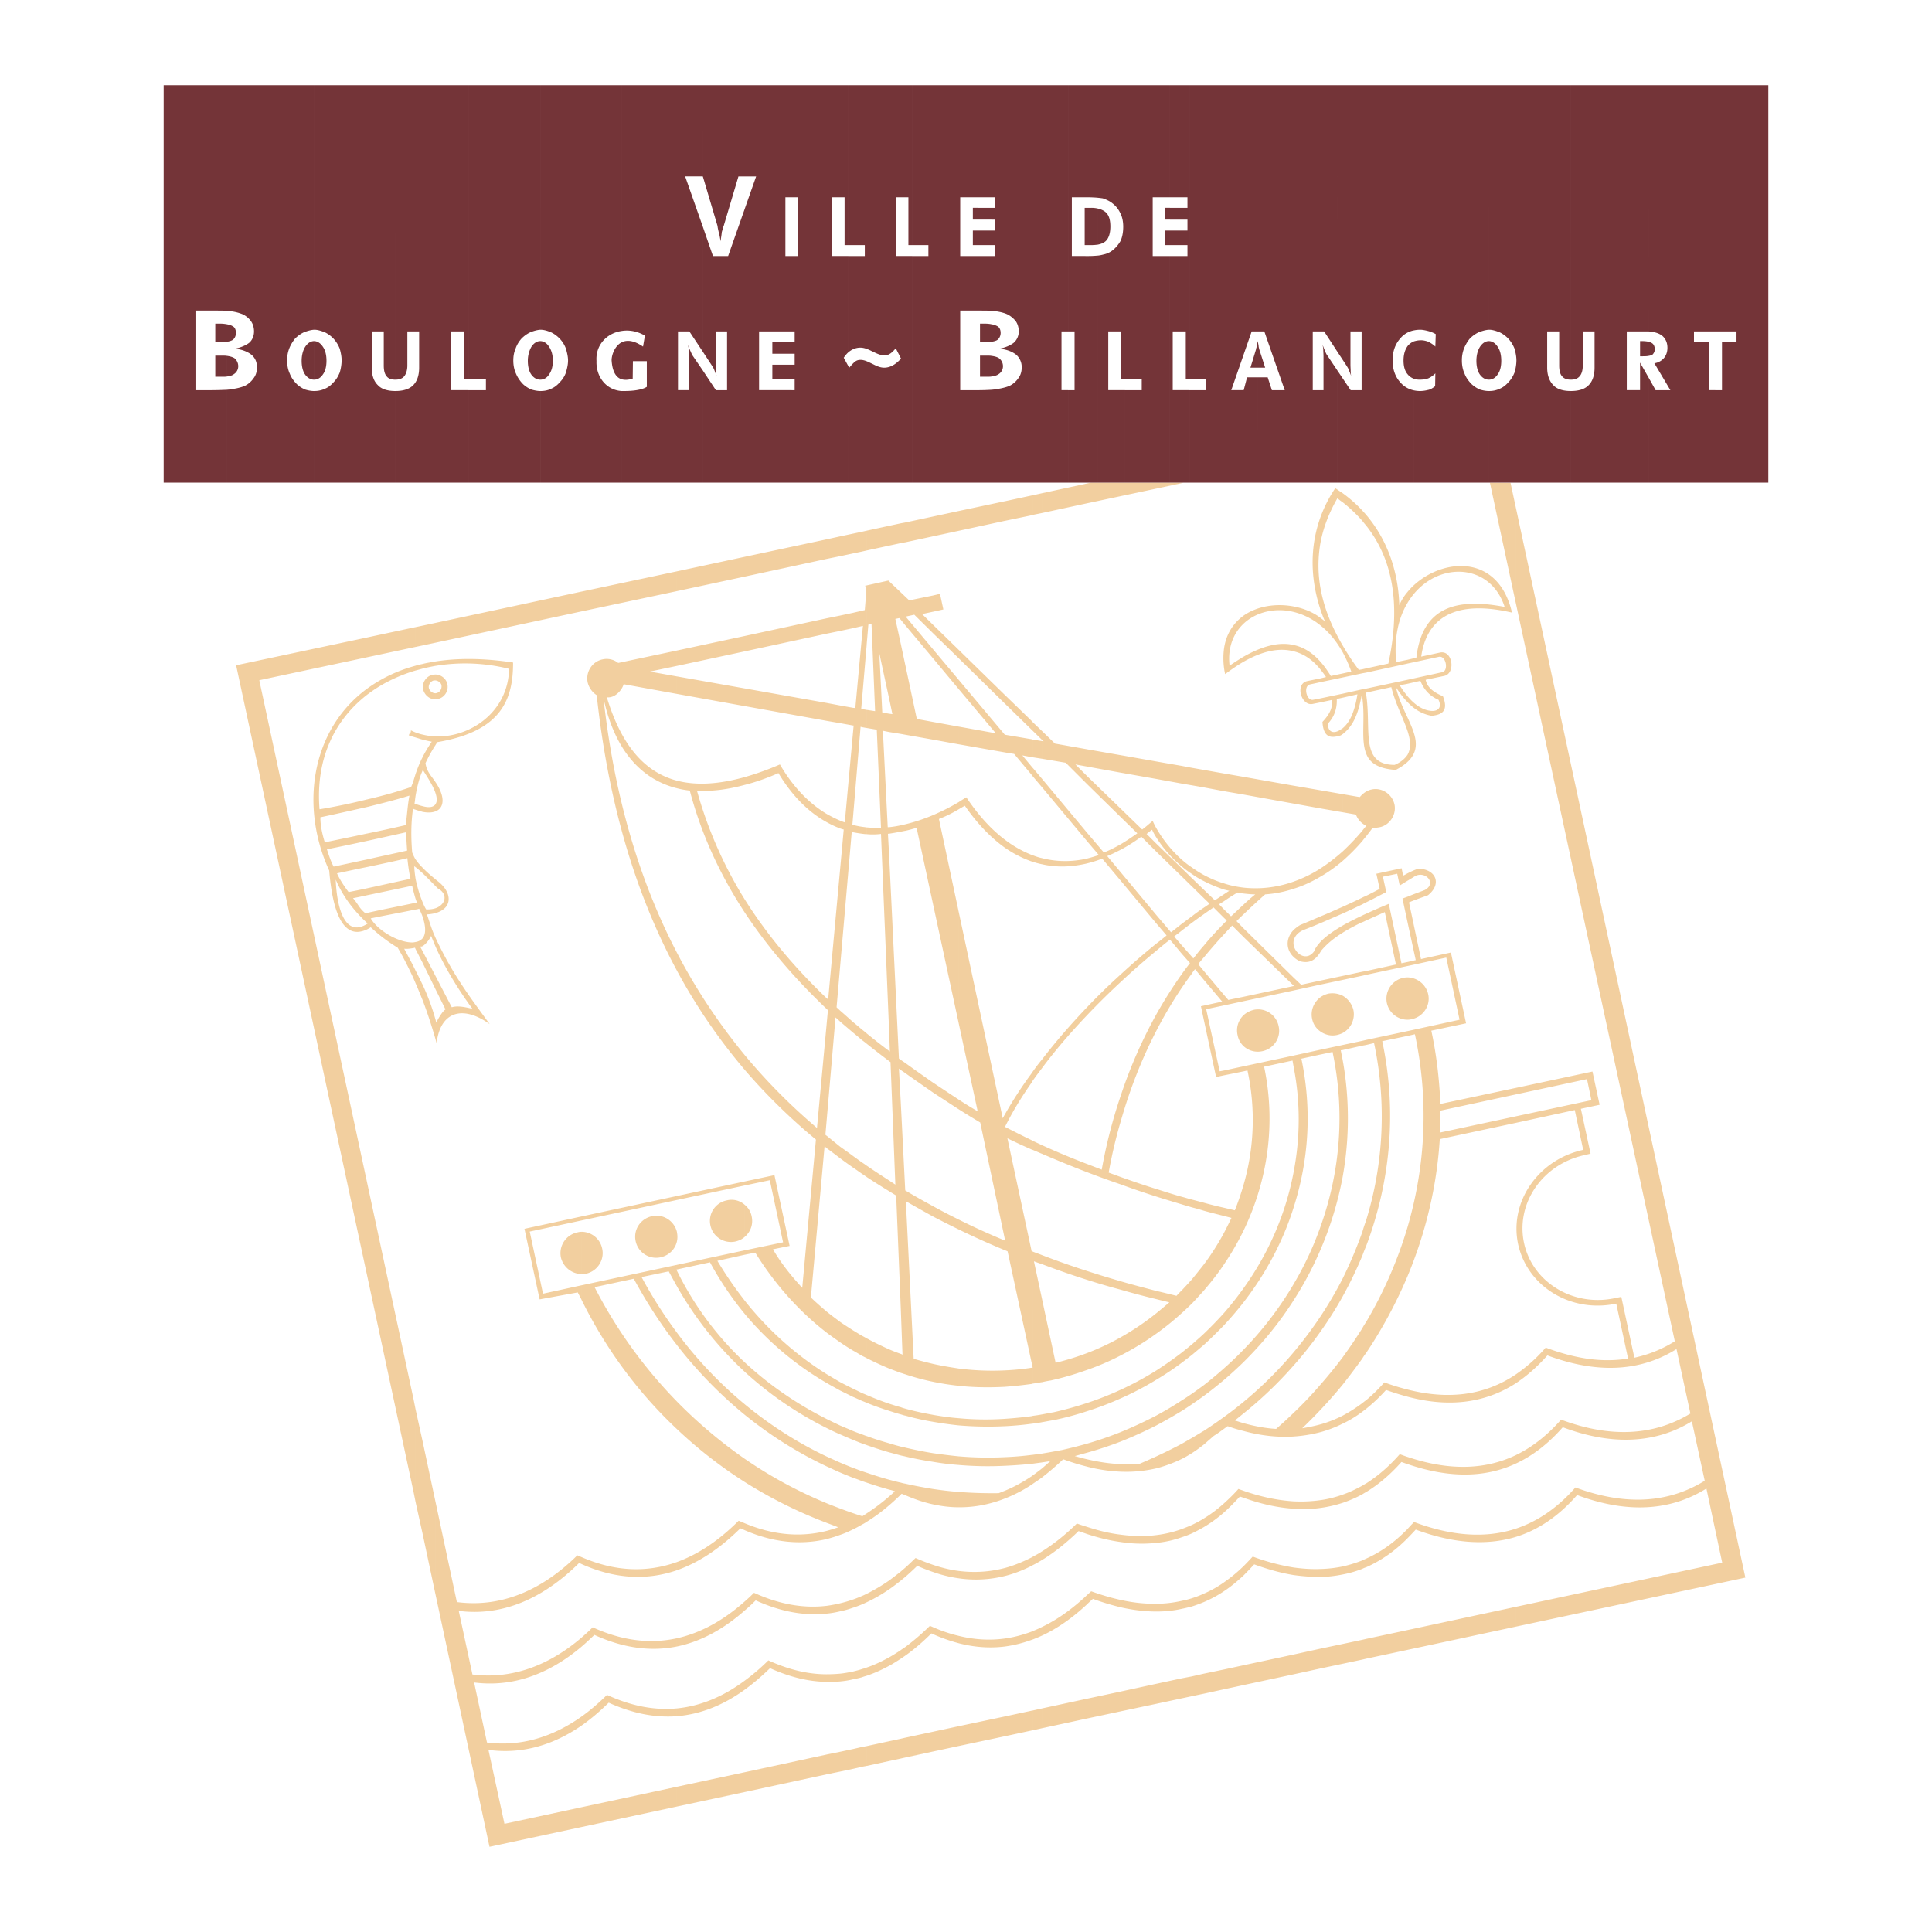 <svg xmlns="http://www.w3.org/2000/svg" width="2500" height="2500" viewBox="0 0 192.756 192.756"><g fill-rule="evenodd" clip-rule="evenodd"><path fill="#fff" d="M0 0h192.756v192.756H0V0z"/><path d="M151.211 109.195l7.123-1.533.439 2.102-7.562 1.617v.652l5.904-1.283.84 3.973c-4.477.967-7.396 5.189-6.492 9.412.924 4.246 5.295 6.893 9.791 5.926l1.178 5.484c-2.586.42-5.232.021-8.217-1.092a15.486 15.486 0 0 1-3.004 2.689v.883c1.113-.736 2.164-1.66 3.172-2.795 4.854 1.807 9.182 1.68 12.881-.631l1.387 6.43c-3.74 2.27-8.068 2.416-12.902.609-1.406 1.598-2.92 2.773-4.537 3.551v.842c1.68-.777 3.256-1.977 4.705-3.635 4.855 1.826 9.225 1.658 12.881-.59l1.283 5.926c-3.742 2.312-8.07 2.459-12.902.672-1.807 2.061-3.803 3.404-5.967 4.119v.82c2.248-.693 4.285-2.061 6.135-4.182 4.854 1.807 9.203 1.66 12.902-.652l1.576 7.396-20.613 4.412v1.977l22.924-4.896-22.924-106.87v9.54l15.885 73.753a12.521 12.521 0 0 1-4.035 1.639l-1.303-6.072-.631.127c-4.16.902-8.236-1.576-9.076-5.506-.84-3.951 1.85-7.859 6.029-8.762l.609-.148-.965-4.475 1.869-.4-.715-3.318-7.668 1.639v.65zM143.646 113c.041-.715.084-1.492.041-2.186l7.523-1.619v-.65l-7.502 1.596c-.105-2.457-.379-4.875-.904-7.312l3.467-.734-1.512-7.061-2.984.652-1.197-5.653c.631-.273 1.281-.483 1.891-.714 1.449-1.156.756-2.626-.967-2.647-.336.105-.693.273-1.072.462v.736c.254-.147.525-.315.758-.462 1.051-.546 2.186.735.967 1.387-.525.21-1.135.42-1.725.672v2.542l.82 3.782-.82.189v.399l3.867-.84 1.324 6.199-5.191 1.135v.482l.736-.168c1.408 6.578 1.051 13.133-.736 19.248v4.896c1.809-4.33 2.922-8.951 3.217-13.68l7.564-1.617v-.652L143.646 113zm7.565-62.471v9.54l-2.564-11.914 2.059.021.505 2.353zm0 86.614v.883c-3.152 2.016-6.768 2.395-10.781 1.322v-.713c4.035 1.029 7.65.609 10.781-1.492zm0 8.046v.842c-3.195 1.471-6.787 1.406-10.781.041v-.715c3.994 1.346 7.607 1.346 10.781-.168zm0 7.334v.82c-3.006.902-6.326.609-9.961-.736-.273.295-.547.588-.82.861v-.924c.211-.232.422-.463.652-.693 3.697 1.387 7.082 1.661 10.129.672zm0 7.795v1.977l-10.781 2.311v-1.975l10.781-2.313zm-10.781-58.582v-4.223c.947.02 1.83.672 2.061 1.68.252 1.113-.484 2.229-1.598 2.48a1.874 1.874 0 0 1-.463.063zm0-25.719v-.714c.379-.672.295-1.471 0-2.375v-1.345c.779 1.703 1.388 3.131 0 4.434zm0-5.968c.631.672 1.408 1.198 2.418 1.366.924-.105 1.723-.399 1.113-1.954-1.051-.441-1.576-.946-1.723-1.639l1.912-.399c1.092-.315.777-2.606-.504-2.312l-1.85.399c.441-3.215 2.627-5.883 9.057-4.391-1.492-6.388-7.775-5.295-10.424-2.06v1.093c2.502-4.203 8.195-4.224 9.688.399-4.748-.903-8.215-.063-8.805 5.064l-.883.21v.378l3.131-.672c.715-.146.988 1.387.338 1.534l-3.469.756v.399l1.283-.294c.377.946 1.008 1.555 1.807 1.891.379.777-.043 1.261-.988 1.072-.756-.147-1.471-.673-2.102-1.429v.589h.001zm0-10.989v1.093c-.881 1.45-1.365 3.446-1.133 5.904l1.133-.231v.378l-4.139.904v-.42l2.227-.483c1.305-6.072.357-10.527-2.227-13.784v-1.072c1.828 2.144 3.193 5.148 3.32 9.036a4.95 4.95 0 0 1 .819-1.325zm0 8.762v.399l-.777.147c.232.399.506.756.777 1.093v.588c-.439-.441-.797-.945-1.154-1.471.252 1.093.734 2.101 1.154 3.005v1.345c-.42-1.261-1.219-2.752-1.617-4.371l-2.521.546v-.399l4.138-.882zm0 7.481c-.252.378-.65.735-1.281 1.009-3.529 0-2.289-3.593-2.857-7.082v5.926c.336.925 1.156 1.534 2.963 1.66.482-.252.883-.526 1.176-.799v-.714h-.001zm0 11.829v.736c-.271.168-.545.336-.777.483l-.252-1.177-1.428.294.336 1.534c-.693.357-1.365.715-2.018 1.03v-.651c.4-.189.799-.399 1.197-.61l.168-.063-.336-1.534 2.521-.546.148.735c.148-.062.294-.147.441-.231zm0 2.333c-.168.063-.355.126-.504.189l.504 2.354v-2.543zm0 6.514v.399l-4.139.882v-.377l2.984-.652-1.113-5.232-1.871.841v-.672a56.726 56.726 0 0 1 2.27-.988l1.262 5.926.607-.127zm0 1.535v4.223a2.114 2.114 0 0 1-2.059-1.66 2.132 2.132 0 0 1 1.639-2.521 2.39 2.39 0 0 1 .42-.042zm0 5.357v.482l-2.521.525c1.492 7.039.799 14.078-1.617 20.467v-2.564a35.24 35.24 0 0 0 .799-17.713l-.799.189v-.504l4.138-.882zm0 19.563a42.154 42.154 0 0 1-4.139 9.477V135a45.717 45.717 0 0 0 4.139-7.67v-4.896zm0 16.201v.713a27.815 27.815 0 0 1-2.143-.672 16.492 16.492 0 0 1-1.996 1.891v-.861a16.11 16.11 0 0 0 1.828-1.785c.777.292 1.555.524 2.311.714zm0 6.722v.715c-.209-.062-.42-.146-.607-.209-1.115 1.26-2.291 2.248-3.531 3.004v-.861c1.178-.736 2.312-1.723 3.361-2.92.251.082.505.187.777.271zm0 7.188v.924c-1.281 1.303-2.668 2.248-4.139 2.9v-.861c1.471-.653 2.857-1.639 4.139-2.963zm0 10.086v1.975l-4.139.883v-1.975l4.139-.883zm-4.139-79.175v-1.03c0-.021 0-.021.021-.042h-.021V78.98c.168-.084.336-.168.547-.21 1.029-.231 2.059.462 2.291 1.491.209 1.009-.463 2.06-1.473 2.27-.23.042-.482.083-.693.042-.231.315-.461.609-.672.883zm0-32.108v1.072c-.125-.147-.252-.294-.357-.441v-1.03c.105.126.232.253.357.399zm0 15.34v.42l-.357.063v-.399l.357-.084zm0 2.017v.399h-.021c0 .042 0 .084.021.126v5.926c-.525-1.366-.084-3.362-.357-5.442v-.945l.357-.064zm0 10.275v3.404a2.12 2.12 0 0 1-.357-.231v-2.9c.105-.105.232-.189.357-.273zm0 3.446v1.03c-.125.147-.252.294-.357.441v-1.03c.105-.147.232-.294.357-.441zm0 6.955v.651c-.125.063-.252.126-.357.189v-.672c.105-.063.232-.105.357-.168zm0 1.786v.672a4.938 4.938 0 0 1-.357.168v-.672c.105-.063.232-.105.357-.168zm0 5.716v.377l-.357.086v-.4l.357-.063zm0 6.871v.504l-.357.062v-.482l.357-.084zm0 18.027v2.564a16.93 16.93 0 0 0-.357.904v-2.375c.105-.378.232-.735.357-1.093zm0 10.129V135c-.125.168-.252.336-.357.523v-3.025c.105-.209.232-.398.357-.588zm0 7.795v.861c-.125.105-.252.189-.357.273v-.861c.105-.083.232-.189.357-.273zm0 8.301v.861c-.125.062-.252.146-.357.211v-.861c.105-.065.232-.149.357-.211zm0 7.502v.861a1.84 1.84 0 0 0-.357.146v-.84c.105-.062.232-.105.357-.167zm0 8.006v1.975l-.357.084v-1.975l.357-.084zm-.357-112.565v1.03a15.04 15.04 0 0 0-1.975-1.87v-.904a13.624 13.624 0 0 1 1.975 1.744zm0 15.823v.399l-1.975.42v-.399l.861-.189a13.839 13.839 0 0 0-.861-1.933v-.673c.463.799.988 1.618 1.617 2.438l.358-.063zm0 1.996v.945c-.021-.126-.041-.273-.062-.42-.295 1.513-.672 3.005-1.912 3.951v-.589c.799-.651 1.24-1.891 1.471-3.383l-1.471.336v-.399l1.974-.441zm0 10.485v2.9a1.928 1.928 0 0 1-.65-.883l-1.324-.231v-1.807l1.701.294c.083-.084.167-.189.273-.273zm0 3.614v1.03a19.652 19.652 0 0 1-1.975 1.996v-.946a23.711 23.711 0 0 0 1.975-2.08zm0 6.682v.672c-.672.315-1.324.63-1.975.924v-.672c.65-.293 1.324-.609 1.975-.924zm0 1.786v.672c-.062.021-.125.042-.168.063-.631.315-1.24.63-1.807.987v-.714c.588-.336 1.26-.672 1.975-1.008zm0 5.61v.4l-1.975.42v-.4l1.975-.42zm0 6.893v.482l-1.975.441v-.504l1.975-.419zm0 19.037v2.375a41.192 41.192 0 0 1-1.975 4.098v-1.787a43.348 43.348 0 0 0 1.975-4.686zm0 9.623v3.025a75.666 75.666 0 0 1-1.975 2.627v-2.73a53.79 53.79 0 0 0 1.975-2.922zm0 7.481v.861c-.65.484-1.303.883-1.975 1.197v-.797a15.484 15.484 0 0 0 1.975-1.261zm0 8.238v.861c-.65.355-1.303.629-1.975.861v-.82c.672-.23 1.324-.547 1.975-.902zm0 7.459v.84c-.65.252-1.303.441-1.975.568v-.799a13.507 13.507 0 0 0 1.975-.609zm0 7.922v1.975l-1.975.42v-1.975l1.975-.42zm-1.975-46.186V105.75a32.94 32.94 0 0 1 0 11.662zm0-14.351v-3.719a2.27 2.27 0 0 1 1.072 1.428 2.119 2.119 0 0 1-1.072 2.291zm0-53.856v.904a4.931 4.931 0 0 1-.525-.399c-.799 1.387-1.365 2.815-1.66 4.286v-2.479a13.27 13.27 0 0 1 1.449-2.816c.232.168.484.336.736.504zm0 15.192v.673c-.631-1.114-1.365-1.997-2.186-2.647v-.757c.146.105.273.21.42.315-.168-.357-.293-.714-.42-1.072v-2.08c.336 1.786 1.051 3.635 2.186 5.568zm0 2.795v.399l-2.186.462v-.378l.525-.126a9.124 9.124 0 0 0-.525-.715v-.777c.357.399.672.862 1.008 1.387l1.178-.252zm0 2.017v.399l-.588.126c.041 1.008-.273 1.807-.883 2.458-.021.84.566 1.113 1.344.546a.443.443 0 0 0 .127-.084v.589l-.189.126c-.902.273-1.723.336-1.828-1.345.777-.819 1.051-1.513.926-2.186l-1.094.231v-.399l2.185-.461zm0 10.023v1.807l-2.186-.378v-1.807l2.186.378zm0 5.715v.946a14.507 14.507 0 0 1-2.186 1.555v-.819c.735-.484 1.45-1.03 2.186-1.682zm0 5.527v.672c-.736.315-1.451.63-2.186.945v-.672c.735-.294 1.45-.63 2.186-.945zm0 1.87v.714c-.777.483-1.492 1.029-2.102 1.744-.041.042-.062.084-.084.126v-.988c.526-.545 1.282-1.071 2.186-1.596zm0 5.021v.4l-2.186.461v-.398l2.186-.463zm0 1.977v3.719a2.697 2.697 0 0 1-.525.189c-.609.146-1.197 0-1.66-.316v-3.467a2.36 2.36 0 0 1 .777-.336 2.3 2.3 0 0 1 1.408.211zm0 4.916v.504l-.189.021c.062.336.127.652.189.967v11.662a34.365 34.365 0 0 1-2.186 7.207v-2.312c1.934-5.441 2.438-11.389 1.176-17.355l-1.176.252v-.482l2.186-.464zm0 23.303v1.787a37.071 37.071 0 0 1-2.186 3.467v-1.514a39.57 39.57 0 0 0 2.186-3.74zm0 7.859v2.73a47.725 47.725 0 0 1-2.186 2.48v-2.521a45.185 45.185 0 0 0 2.186-2.689zm0 5.82v.797c-.715.359-1.43.631-2.186.842v-.777a12.154 12.154 0 0 0 2.186-.862zm0 7.879v.82c-.715.23-1.43.398-2.186.504v-.777a11.124 11.124 0 0 0 2.186-.547zm0 7.166v.799c-.715.146-1.43.23-2.186.252v-.799a12.452 12.452 0 0 0 2.186-.252zm0 7.733v1.975l-2.186.463v-1.977l2.186-.461zm-2.186-112.501v2.479a12.894 12.894 0 0 0 0 4.833v2.08c-1.197-3.572-.966-6.766 0-9.392zm0 10.149c-.756-.588-1.701-.967-2.689-1.156v.546c.924.231 1.85.672 2.689 1.366v-.756zm0 4.391v.777c-.693-.882-1.576-1.576-2.689-1.849v-.63c.967.21 1.869.757 2.689 1.702zm0 1.618v.378l-1.072.231c-.713.168-.336 1.681.316 1.534l.756-.147v.399l-.84.168c-1.115.189-1.766-2.038-.484-2.291l1.324-.272zm0 11.179v1.807l-2.689-.483v-1.786l2.689.462zm0 7.774v.819c-.883.525-1.785.946-2.689 1.219v-.714a12.69 12.69 0 0 0 2.689-1.324zm0 4.791v.672c-.588.252-1.176.483-1.766.715-.545.252-.818.609-.924.987v-1.029c.189-.168.398-.336.652-.483a85.015 85.015 0 0 0 2.038-.862zm0 2.521v.988c-.482.819-1.092 1.261-2.102.967a2.43 2.43 0 0 1-.588-.399v-1.135c.211.883 1.303 1.534 2.018.567.126-.336.358-.651.672-.988zm0 3.888v.398l-2.689.59v-.441l.021-.021h-.021v-.799l.734.693 1.955-.42zm0 1.639v3.467a1.993 1.993 0 0 1-.861-1.281c-.189-.862.19-1.702.861-2.186zm0 5.254v.482l-1.934.42c1.072 5.086.736 10.107-.756 14.793v-3.572c.631-3.32.672-6.807 0-10.316v-1.219l2.69-.588zm0 17.586v2.312a33.52 33.52 0 0 1-2.689 5.084v-1.617a32.136 32.136 0 0 0 2.689-5.779zm0 8.994v1.514a37.508 37.508 0 0 1-2.689 3.402v-1.322a40.143 40.143 0 0 0 2.689-3.594zm0 6.808v2.521a50.08 50.08 0 0 1-1.85 1.869c.631-.104 1.24-.23 1.85-.398v.777a14.11 14.11 0 0 1-2.689.441v-2.375a37.804 37.804 0 0 0 2.689-2.835zm0 11.557v.777c-.861.125-1.766.146-2.689.084v-.736c.924.043 1.828 0 2.689-.125zm0 6.871v.799c-.861 0-1.766-.064-2.689-.189v-.756c.924.125 1.828.187 2.689.146zm0 7.942v1.977l-2.689.588v-1.975l2.689-.59zM129.084 60.51v.546c-1.869-.462-3.762 0-5 1.156v-.799c1.387-.966 3.277-1.239 5-.903zm0 3.845v.63c-1.324-.357-2.963-.126-5 1.03v-.504c1.785-1.009 3.467-1.513 5-1.156zm0 14.037v1.786l-5-.903V77.51l5 .882zm0 9.56v.714c-.945.315-1.912.504-2.857.567a62.758 62.758 0 0 0-2.143 1.975v-.966c.377-.357.756-.693 1.154-1.009-.379 0-.777-.042-1.154-.084v-.588c1.596.169 3.297.001 5-.609zm0 4.812v1.029a1.262 1.262 0 0 0 0 .567v1.135c-.84-.777-.799-1.933 0-2.731zm0 4.791l-5-4.917v.862l5 4.854v-.799zm0 .82v.441l-5 1.07v-.441l5-1.07zm0 6.934v1.219c-.043-.23-.084-.463-.127-.715l-2.836.609c1.197 5.695.357 11.348-2.037 16.326v-4.58a23.31 23.31 0 0 0 .377-11.367l-.377.084v-.504l5-1.072zm0 11.535c-.777 4.203-2.5 8.174-5 11.662v1.408c2.227-2.879 3.928-6.072 5-9.498v-3.572zm0 11.242v1.617c-1.408 2.229-3.09 4.287-5 6.178v-1.238a34.393 34.393 0 0 0 5-6.557zm0 6.809a38.737 38.737 0 0 1-5 4.959v1.154a39.838 39.838 0 0 0 5-4.791v-1.322zm0 6.05v2.375c-1.617.105-3.299-.084-5-.547v-.777c1.092.295 2.162.504 3.234.566.61-.525 1.2-1.07 1.766-1.617zm0 8.846v.736c-1.598-.105-3.258-.463-5-1.094v-.693c1.742.612 3.402.948 5 1.051zm0 6.6v.756c-1.281-.211-2.584-.568-3.951-1.072-.355.379-.693.736-1.049 1.094v-.926c.314-.314.607-.629.902-.945a21.41 21.41 0 0 0 4.098 1.093zm0 8.677v1.975l-5 1.072v-1.977l5-1.07zm-5-60.683v-3.111c.271-.252.607-.42 1.008-.525a2.09 2.09 0 0 1 2.479 1.641c.252 1.113-.461 2.227-1.596 2.479a2.092 2.092 0 0 1-1.891-.484zm0-42.971v.799c-1.031.966-1.619 2.416-1.408 4.202.461-.315.945-.63 1.408-.904v.504c-.59.336-1.199.757-1.85 1.24a5.128 5.128 0 0 1-.105-.567V64.65c.23-1.472.967-2.522 1.955-3.236zm0 16.095v1.765l-1.955-.336v-1.765l1.955.336zm0 11.053v.588a5.248 5.248 0 0 1-.611-.105 21.17 21.17 0 0 0-1.344.861v-.693c.168-.105.336-.231.525-.336-.189-.042-.357-.084-.525-.126v-.609c.631.21 1.281.336 1.955.42zm0 1.681v.966c-.254.231-.484.462-.715.693l.715.735v.863l-1.156-1.156-.799.862v-1.093l.273-.273-.273-.252v-.841l.693.673c.42-.379.84-.799 1.262-1.177zm0 9.202v.441l-1.955.42v-1.029l.42.484 1.535-.316zm0 1.828v3.111a2.02 2.02 0 0 1-.611-1.115 2.092 2.092 0 0 1 .611-1.996zm0 5.108v.504l-1.955.398v-.482l1.955-.42zm0 11.787v4.58a27.357 27.357 0 0 1-1.955 3.383v-3.15c.252-.484.504-.988.734-1.471-.252-.064-.482-.127-.734-.189v-.82l1.072.252c.336-.841.629-1.702.883-2.585zm0 10.338v1.408a33.992 33.992 0 0 1-1.955 2.291v-1.219a32.168 32.168 0 0 0 1.955-2.48zm0 6.137v1.238a40.382 40.382 0 0 1-1.955 1.787v-1.156a33.349 33.349 0 0 0 1.955-1.869zm0 5.211v1.154c-.295.232-.59.484-.883.715.293.084.588.189.883.273v.777a15.58 15.58 0 0 1-1.598-.482c-.127.084-.23.168-.357.252v-1.178a34.448 34.448 0 0 0 1.955-1.511zm0 8.886v.693a21.019 21.019 0 0 1-.379-.125c-.525.566-1.029 1.092-1.576 1.576v-.904c.482-.441.967-.902 1.428-1.428.17.063.357.126.527.188zm0 7.502v.926c-.631.588-1.283 1.135-1.955 1.576v-.883a15.431 15.431 0 0 0 1.955-1.619zm0 9.897v1.977l-1.955.42v-1.975l1.955-.422zm-1.955-101.49v2.038a7.302 7.302 0 0 1 0-2.038zm0 12.524v1.765l-2.018-.378v-1.744l2.018.357zm0 10.968v.609a13.21 13.21 0 0 1-2.018-.84v-.609c.631.336 1.303.63 2.018.84zm0 1.072v.693l-.504.315.504.525v.841l-1.051-1.051c-.336.231-.652.441-.967.672v-.651c.189-.126.379-.252.568-.399l-.568-.546v-.84l1.094 1.051c.293-.19.609-.4.924-.61zm0 2.9v1.093a56.288 56.288 0 0 0-2.018 2.311V94.34c.631-.778 1.325-1.513 2.018-2.227zm0 7.164v1.029l-1.787.379 1.346 6.199.441-.084v.482l-.799.168-1.219-5.672v-1.451l1.828-.398-1.828-2.164v-.883l2.018 2.395zm0 21.223v.82c-.652-.168-1.346-.336-2.018-.525v-.799c.672.19 1.366.358 2.018.504zm0 2.48v3.15c-.609.926-1.303 1.787-2.018 2.627v-2.605a25.179 25.179 0 0 0 2.018-3.172zm0 8.006v1.219a45.302 45.302 0 0 1-2.018 1.975v-1.113a38.712 38.712 0 0 0 2.018-2.081zm0 5.526v1.156a38.999 38.999 0 0 1-2.018 1.598v-1.072a39.938 39.938 0 0 0 2.018-1.682zm0 4.853v1.178c-.336.252-.693.504-1.029.715l-.988.861v-1.367a42.486 42.486 0 0 0 2.017-1.387zm0 8.615v.904a13.175 13.175 0 0 1-2.018 1.471v-.861c.694-.42 1.366-.926 2.018-1.514zm0 7.881v.883c-.652.439-1.324.797-2.018 1.092v-.84a10.84 10.84 0 0 0 2.018-1.135zm0 8.7v1.975l-2.018.441v-1.996l2.018-.42zm-2.018-89.745v1.744l-1.197-.21v-1.745l1.197.211zm0 10.485v.609a8.635 8.635 0 0 1-1.197-.714v-.651c.379.273.777.525 1.197.756zm0 1.47l-1.197-1.156v.82l1.197 1.176v-.84zm0 1.787v.651c-.398.273-.799.567-1.197.862v-.651c.379-.295.777-.589 1.197-.862zm0 3.782v1.177c-.209.231-.398.462-.566.673l.566.693v.883l-.883-1.072c-.125.146-.23.295-.314.441v-1.681l.146.168c.336-.42.672-.862 1.051-1.282zm0 5.988v1.451l-.293-1.389.293-.062zm0 19.668v.799a23.271 23.271 0 0 0-1.197-.336v-.777c.398.103.799.209 1.197.314zm0 6.156v2.605c-.398.441-.799.883-1.197 1.303v-2.416c.398-.482.799-.988 1.197-1.492zm0 6.914v1.113l-1.197 1.008v-1.051c.398-.357.799-.693 1.197-1.07zm0 5.127v1.072c-.398.293-.799.566-1.197.84v-1.051c.398-.273.799-.568 1.197-.861zm0 4.559v1.367c-.398.314-.799.609-1.197.861v-1.514c.398-.23.799-.482 1.197-.714zm0 8.742v.861c-.398.23-.799.441-1.197.631v-.842c.398-.189.799-.398 1.197-.65zm0 7.502v.84c-.398.168-.799.314-1.197.441v-.82a9.338 9.338 0 0 0 1.197-.461zm0 7.984v1.996l-1.197.252v-1.975l1.197-.273zm-1.197-90.375v1.745l-.988-.168v-1.765l.988.188zm0 9.939v.651a8.7 8.7 0 0 1-.988-.735v-.673c.316.274.631.526.988.757zm0 1.072l-.988-.966v.819l.988.967v-.82zm0 3.803v.651c-.336.252-.652.504-.988.756v-.672c.316-.231.652-.483.988-.735zm0 4.035v1.681c-.336.441-.672.924-.988 1.387v-1.365c.252-.357.525-.715.799-1.072l-.799-.904v-.84l.988 1.113zm0 24.228v.777c-.336-.105-.652-.189-.988-.295v-.756c.336.084.652.19.988.274zm0 7.963v2.416c-.336.316-.652.631-.988.926v-2.27c.336-.358.672-.715.988-1.072zm0 6.492v1.051c-.336.252-.652.506-.988.758v-1.01c.336-.274.652-.526.988-.799zm0 4.918v1.051c-.336.23-.652.441-.988.65v-1.051c.336-.209.652-.42.988-.65zm0 4.412v1.514c-.336.209-.652.398-.988.566v-1.512c.336-.189.652-.379.988-.568zm0 8.678v.842a9.98 9.98 0 0 1-.988.377v-.818c.336-.128.652-.253.988-.401zm0 7.312v.82c-.336.084-.652.168-.988.23v-.799c.336-.062.652-.146.988-.251zm0 7.797v1.975l-.988.211v-1.998l.988-.188zm-.988-119.057v-.042h.127l-.127.042zm0-.042v.042l-2.541.546v-.588h2.541zm0 28.262v1.765l-2.541-.462v-1.744l2.541.441zm0 9.371v.673a11.924 11.924 0 0 1-2.541-2.879v-.925a12.619 12.619 0 0 0 2.541 3.131zm0 .861l-2.541-2.458v.798l2.541 2.479v-.819zm0 5.506v.672c-.252.21-.525.399-.777.609l.777.904v.84l-1.197-1.429a32.48 32.48 0 0 0-1.344 1.093v-.715c.336-.252.672-.525 1.008-.798l-1.008-1.177v-.841l1.449 1.702c.357-.272.715-.566 1.092-.86zm0 5.001v1.365a43.329 43.329 0 0 0-2.541 4.287v-1.639a46.425 46.425 0 0 1 2.541-4.013zm0 22.252v.756c-.84-.252-1.68-.504-2.541-.777v-.756c.861.273 1.701.545 2.541.777zm0 9.309v2.27a26.85 26.85 0 0 1-2.541 2.059v-2.039c.439-.357.861-.713 1.281-1.07-.441-.105-.861-.211-1.281-.316v-.818c.65.146 1.322.314 1.996.482.168-.191.355-.379.545-.568zm0 6.219v1.01a29.745 29.745 0 0 1-2.541 1.701v-.924a37.61 37.61 0 0 0 2.541-1.787zm0 4.769v1.051a48.66 48.66 0 0 1-2.541 1.451v-.988a34.325 34.325 0 0 0 2.541-1.514zm0 4.33v1.512c-.818.4-1.66.715-2.541.945v-1.197c.861-.399 1.722-.82 2.541-1.26zm0 8.51v.818c-.818.295-1.66.484-2.541.568v-.777a11.573 11.573 0 0 0 2.541-.609zm0 7.164v.799c-.818.189-1.68.273-2.541.273v-.777c.861 0 1.722-.106 2.541-.295zm0 7.732v1.998l-2.541.545v-1.996l2.541-.547zm-2.541-119.286v.588l-3.572.756v-1.345h3.572v.001zm0 27.82v1.744l-3.572-.631v-1.744l3.572.631zm0 6.682v.925a5.602 5.602 0 0 1-.441-.798c-.17.105-.379.294-.547.42l.988.988v.798l-1.514-1.513c-.652.483-1.346.924-2.059 1.303v-.546a24.607 24.607 0 0 0 1.658-1.093l-1.658-1.618v-.84l2.143 2.08c.379-.273.715-.588 1.051-.862.105.252.23.504.379.756zm0 8.657v.841l-3.572-4.287v-.84l3.572 4.286zm0 2.815v.715a70.205 70.205 0 0 0-3.572 3.13v-.756a74.092 74.092 0 0 1 3.572-3.089zm0 7.041v1.639c-1.451 2.795-2.648 5.82-3.572 9.076v-2.562a47.258 47.258 0 0 1 3.572-8.153zm0 17.461v.756a88.781 88.781 0 0 1-3.572-1.219v-.736c1.197.422 2.394.841 3.572 1.199zm0 10.17v.818a77.52 77.52 0 0 1-3.572-.945v-.84c1.154.336 2.351.65 3.572.967zm0 2.205v2.039a27.234 27.234 0 0 1-3.572 2.186v-1.807a26.187 26.187 0 0 0 3.572-2.418zm0 5.717v.924a30.632 30.632 0 0 1-3.572 1.871v-.863a31.017 31.017 0 0 0 3.572-1.932zm0 4.496v.988a41.981 41.981 0 0 1-3.572 1.617v-.945a42.64 42.64 0 0 0 3.572-1.66zm0 4.076v1.197a13.29 13.29 0 0 1-3.572.336v-.756c.65.021 1.281.021 1.912-.041a62.905 62.905 0 0 0 1.66-.736zm0 7.859v.777a13.675 13.675 0 0 1-3.572-.084v-.736c1.218.168 2.416.19 3.572.043zm0 6.85v.777c-1.156 0-2.354-.146-3.572-.42v-.736c1.218.273 2.416.4 3.572.379zm0 7.984v1.996l-3.572.756v-1.975l3.572-.777zm-3.573-119.833V49.5l-3.363.714v-1.975l.4-.084h2.963zm0 27.19v1.744l-3.363-.609v-1.723l3.363.588zm0 5.337v.84l-3.363-3.299v-.798l3.363 3.257zm0 3.551v.546c-.463.231-.904.462-1.346.63l1.346 1.618v.84l-1.85-2.206c-.504.21-1.01.357-1.514.483v-.483c.4-.105.777-.21 1.178-.357l-1.178-1.387v-.84l1.682 1.975c.567-.21 1.114-.504 1.682-.819zm0 12.986v.756a72.196 72.196 0 0 0-3.363 3.32v-.799a62.498 62.498 0 0 1 3.363-3.277zm0 12.103v2.562a47.718 47.718 0 0 0-1.199 5.107l1.199.439v.736a92.645 92.645 0 0 1-3.363-1.219v-.82c.484.189.967.379 1.471.568a50.667 50.667 0 0 1 1.892-7.373zm0 18.512v.84a71.74 71.74 0 0 1-3.363-.986v-.883c1.094.357 2.207.693 3.363 1.029zm0 5.59v1.807a25.03 25.03 0 0 1-3.363 1.449V135a24.522 24.522 0 0 0 3.363-1.576zm0 5.23v.863a31.11 31.11 0 0 1-3.363 1.281v-.82a30.256 30.256 0 0 0 3.363-1.324zm0 4.225v.945c-1.094.42-2.229.799-3.363 1.113v-.902a35.78 35.78 0 0 0 3.363-1.156zm0 3.193v.756a15.966 15.966 0 0 1-3.363-.504v-.734c1.156.273 2.27.441 3.363.482zm0 7.039v.736c-1.094-.148-2.207-.42-3.363-.799v-.715c1.156.38 2.27.653 3.363.778zm0 6.514v.736a25.551 25.551 0 0 1-2.773-.842c-.211.189-.4.357-.59.547v-.924c.148-.127.273-.252.42-.379.988.358 1.977.653 2.943.862zm0 9.141v1.975l-3.363.715v-1.975l3.363-.715zm-3.363-120.527v1.975l-4.475.966v-1.975l4.475-.966zm0 26.517v1.723l-1.154-.21 1.154 1.156v.798l-2.121-2.122-2.354-.399v-1.765l.146.021-.146-.126v-.883l1.281 1.24 3.194.567zm0 8.322l-4.475-5.358v.84l4.475 5.358v-.84zm0 2.584v.483c-1.512.357-3.004.42-4.475.084v-.609c1.471.378 2.964.378 4.475.042zm0 14.834v.799c-1.617 1.701-3.15 3.467-4.475 5.254v-.861c1.303-1.704 2.815-3.448 4.475-5.192zm0 15.633v.82a123.149 123.149 0 0 1-4.475-1.828v-.861a74.694 74.694 0 0 0 4.475 1.869zm0 10.676v.883a86.246 86.246 0 0 1-4.475-1.557v-.902a83.675 83.675 0 0 0 4.475 1.576zm0 8.195v1.68c-1.176.42-2.373.777-3.613 1.051a10.76 10.76 0 0 0-.861.168v-8.236l1.344 6.303a26.064 26.064 0 0 0 3.13-.966zm0 4.979v.82a30.337 30.337 0 0 1-3.088.84l-1.387.252v-.777c.357-.062.734-.146 1.135-.209a36.496 36.496 0 0 0 3.34-.926zm0 4.056v.902c-.398.105-.818.23-1.219.336.4.105.82.232 1.219.316v.734a22.021 22.021 0 0 1-2.373-.734 28.52 28.52 0 0 1-2.102 1.807v-.904c.273-.23.545-.482.818-.713-.273.041-.566.084-.818.125v-.883c.65-.105 1.324-.23 1.996-.357a47.033 47.033 0 0 0 2.479-.629zm0 8.299v.715c-.273-.105-.566-.189-.84-.295-1.197 1.156-2.396 2.123-3.635 2.879v-.861c1.176-.734 2.332-1.66 3.467-2.773.336.126.672.23 1.008.335zm0 6.809v.924c-1.449 1.346-2.941 2.396-4.475 3.109v-.861c1.534-.735 3.026-1.807 4.475-3.172zm0 10.337v1.975l-4.475.967v-1.975l4.475-.967zm-4.474-120.275v1.975l-.945.189v-1.954l.945-.21zm0 23.744v.883l-.945-.925v-.861l.945.903zm0 .988l-.945-.147v1.765l.945.147v-1.765zm0 3.782v.84l-.945-1.114v-.841l.945 1.115zm0 7.901v.609a7.588 7.588 0 0 1-.945-.252v-.651c.314.126.628.231.945.294zm0 20.068v.861c-.336.441-.652.861-.945 1.281v-.904c.292-.42.609-.84.945-1.238zm0 8.572v.861c-.316-.125-.631-.273-.945-.398v-.904l.945.441zm0 10.969v.902c-.295-.104-.568-.188-.82-.293l.82 3.824v8.236c-.316.043-.631.105-.945.146v-1.596h.062-.062V124.87c.314.126.628.232.945.359zm0 15.884v.777c-.316.064-.631.105-.945.146v-.775c.314-.042.628-.085.945-.148zm0 3.908v.883l-.945.127v-.883l.945-.127zm0 1.471v.904c-.316.23-.631.441-.945.65v-.84c.314-.229.628-.462.945-.714zm0 8.279v.861c-.316.189-.631.379-.945.525v-.84c.314-.167.628-.335.945-.546zm0 7.543v.861c-.316.148-.631.273-.945.4v-.84a9.61 9.61 0 0 0 .945-.421zm0 8.133v1.975l-.945.211v-1.975l.945-.211zm-.946-121.031v1.954l-.021.021v-1.975h.021zm0 22.63v.861l-.021-.021v-.882l.021.042zm0 1.744v1.765h-.021v-1.786l.021.021zm0 2.815v.841l-.021-.042v-.819l.021.02zm0 8.721v.651h-.021v-.651h.021zm0 21.6v.904c-.021.021-.021.043-.021.062v-.924c0-.021 0-.042.021-.042zm0 6.892v.904h-.021v-.926c0 .022.021.022.021.022zm0 11.053v11.578h-.021v1.617c0-.021.021-.021.021-.021v-1.596h-.021.021l-.021-.105V124.85s.021 0 .021.021zm0 16.391v.775h-.021v-.756c0-.019.021-.019.021-.019zm0 3.886v.883h-.021v-.883h.021zm0 2.059v.84c0 .021-.021.021-.021.021v-.84c0-.021.021-.021.021-.021zm0 8.111v.84c0 .021-.021.021-.021.021v-.84l.021-.021zm0 7.418v.84h-.021v-.82c0-.02.021-.02.021-.02zm0 7.922v1.975h-.021v-1.975h.021zm-.021-121.242v1.975l-2.732.567v-1.954l2.732-.588zm0 22.588v.882l-2.732-2.669v-.861l2.732 2.648zm0 1.765v1.786l-1.01-.189 1.01 1.219v.819l-1.828-2.185-.904-.147v-1.766l2.732.463zm0 11.557v.651a11.106 11.106 0 0 1-2.732-1.387v-.798a11.127 11.127 0 0 0 2.732 1.534zm0 21.643v.924c-1.072 1.514-1.996 3.025-2.732 4.518v-1.26a40.086 40.086 0 0 1 2.732-4.182zm0 6.828v.926a57.331 57.331 0 0 1-2.5-1.156l2.416 11.262c.021 0 .041.021.084.021v11.494l-2.48-11.494c-.084-.041-.168-.084-.252-.105v-.965l.021.02-.021-.062v-11.305c.904.462 1.806.922 2.732 1.364zm0 22.652l-.021.021c-.001.001-.001-.021.021-.021v1.617a42.73 42.73 0 0 1-2.732.295v-1.639a24.582 24.582 0 0 0 2.732-.273zm0 4.832v.756c-.926.127-1.828.211-2.732.254v-.736a40.88 40.88 0 0 0 2.732-.274zm0 3.867v.883c-.926.104-1.828.168-2.732.209v-.861a30.628 30.628 0 0 0 2.732-.231zm0 2.081v.84a14.124 14.124 0 0 1-2.732 1.43v-.777c.925-.38 1.828-.884 2.732-1.493zm0 8.111v.84c-.904.463-1.807.82-2.732 1.051v-.799c.925-.252 1.828-.631 2.732-1.092zm0 7.416v.82c-.904.336-1.807.566-2.732.693v-.799c.925-.126 1.828-.378 2.732-.714zm0 7.902v1.975l-2.732.588v-1.975l2.732-.588zm-2.733-120.655v1.954l-4.665 1.009v-1.975l4.665-.988zm0 19.353v.861l-4.665-4.58v-.841l4.665 4.56zm0 3.95l-.041-.021-4.624-5.505v.924l3.741 4.455-3.741-.673v1.765l4.665.82v-1.765zm0 10.486v.798c-1.387-.987-2.73-2.353-4.013-4.202-.231.126-.441.252-.651.378v-.714c.252-.168.525-.336.799-.504 1.219 1.827 2.522 3.235 3.865 4.244zm0 27.358v12.586l-2.479-11.746a76.86 76.86 0 0 1-2.186-1.344v-.967c.631.42 1.282.818 1.934 1.197l-1.934-8.973V90.789l4.434 20.782c.063-.128.147-.274.231-.421zm0 12.629a69.512 69.512 0 0 1-4.665-2.123v.988a80.9 80.9 0 0 0 4.665 2.1v-.965zm0 12.944v1.639c-1.617.084-3.172.062-4.665-.105v-1.723a26.44 26.44 0 0 0 4.665.189zm0 4.832v.736a34.638 34.638 0 0 1-4.665-.084v-.715c1.513.147 3.089.168 4.665.063zm0 3.824v.861a34.312 34.312 0 0 1-4.665-.084v-.861a34.38 34.38 0 0 0 4.665.084zm0 3.342v.777c-1.492.588-3.047.902-4.665.883v-1.535a43.37 43.37 0 0 0 4.034.127l.631-.252zm0 7.711v.799a11.928 11.928 0 0 1-4.665.23v-.734c1.599.209 3.154.103 4.665-.295zm0 7.039v.799c-1.512.189-3.066.084-4.665-.336v-.736c1.599.4 3.154.484 4.665.273zm0 7.775v1.975l-4.665.988v-1.977l4.665-.986zM95.611 50.991v1.975l-2.542.546v-1.975l2.542-.546zm0 13.805v.841l-2.542-2.479v-.841l2.542 2.479zm0 2.984l-2.542-3.026v.903l2.542 3.047v-.924zm0 4.707v1.765l-2.542-.462v-1.765l2.542.462zm0 7.564v.714a12.68 12.68 0 0 1-1.933.946l1.933 9.077v11.116l-2.542-11.788v-8.783a21.986 21.986 0 0 0 2.542-1.282zm0 29.629v.967c-.84-.547-1.681-1.094-2.542-1.66v-.988c.861.567 1.702 1.134 2.542 1.681zm0 11.976v.988c-.861-.422-1.702-.842-2.542-1.283v-1.029c.84.463 1.681.904 2.542 1.324zm0 14.877v1.723a25.605 25.605 0 0 1-2.542-.398v-1.787c.84.189 1.702.335 2.542.462zm0 4.959v.715a37.568 37.568 0 0 1-2.542-.357v-.693c.84.146 1.702.273 2.542.335zm0 3.803v.861a27.08 27.08 0 0 1-2.542-.314v-.861c.861.124 1.702.23 2.542.314zm0 3.551v1.535c-.819 0-1.66-.105-2.542-.295v-1.533c.84.125 1.702.23 2.542.293zm0 7.881v.734a13 13 0 0 1-2.542-.631v-.713c.861.293 1.723.504 2.542.61zm0 6.47v.736a16.84 16.84 0 0 1-2.542-.904v-.693c.861.379 1.723.672 2.542.861zm0 9.035v1.977l-2.542.545v-1.975l2.542-.547zM93.069 61.035v-1.618l.714-.168.336 1.555-1.05.231zm.525 20.634v.021-.021zm-.525-30.131v1.975l-2.732.588v-1.975l2.732-.588zm0 7.879v1.618l-1.072.231 1.072 1.05v.841l-1.85-1.828-.861.189 2.711 3.236v.903L90.337 62.4v-2.857l.378.357 2.354-.483zm0 12.608v1.765l-2.732-.483v-6.892l1.135 5.316 1.597.294zm0 9.308v8.783l-1.618-7.522c-.357.104-.735.21-1.114.294v-.651a17.456 17.456 0 0 0 2.732-.904zm0 26.665v.988c-.904-.631-1.828-1.262-2.732-1.912v-1.01c.904.653 1.828 1.303 2.732 1.934zm0 12.334v1.029c-.904-.504-1.808-1.008-2.69-1.512l.778 15.717c.63.189 1.281.357 1.912.504v1.787a23.525 23.525 0 0 1-2.732-.736V118.84v.064-.126c.904.546 1.807 1.05 2.732 1.554zm0 20.824v.693a25.746 25.746 0 0 1-2.732-.609v-.693c.904.252 1.807.441 2.732.609zm0 3.824v.861a32.051 32.051 0 0 1-2.732-.525v-.883c.904.212 1.828.401 2.732.547zm0 3.573v1.533c-.883-.189-1.808-.504-2.732-.904v-1.154c.904.208 1.828.376 2.732.525zm0 7.564v.713a17.779 17.779 0 0 1-1.555-.609c-.378.379-.777.736-1.177 1.094v-.924c.336-.295.672-.631 1.009-.947a22.6 22.6 0 0 0 1.723.673zm0 6.219v.693a1.033 1.033 0 0 0-.147-.062c-.84.84-1.702 1.576-2.584 2.205v-.861a24.105 24.105 0 0 0 2.438-2.1c.103.041.209.084.293.125zm0 10.443v1.975l-2.732.59v-1.977l2.732-.588zm-1.828-90.794l-.904-29.859v1.975l-.462.084V52.21l.462-.084.904 29.859zm-.904-22.442V62.4l-.462-.567v-2.731l.462.441zm0 6.872v6.892l-.462-.084V64.25l.462 2.165zm0 15.822v.651c-.147.021-.315.063-.462.084v-.63c.146-.042.315-.063.462-.105zm0 23.827v1.01c-.147-.105-.315-.211-.462-.316v-1.008c.146.105.315.209.462.314zm0 12.713v.062l-.021-.041.021.041v18.281c-.147-.041-.315-.105-.462-.146v-1.893a.412.412 0 0 1 .168.086l-.168-4.52v-20.57l.441 8.699.021.001zm0 21.77v.693c-.147-.021-.315-.084-.462-.127v-.715c.146.065.315.106.462.149zm0 3.887v.883c-.147-.043-.315-.062-.462-.105v-.883c.146.021.315.064.462.105zm0 3.593v1.154c-.126-.041-.252-.104-.378-.146-.021.021-.062.043-.084.084v-1.197c.146.043.315.084.462.105zm0 8.364v.924c-.147.125-.315.252-.462.379v-.904c.146-.128.315-.274.462-.399zm0 7.92v.861c-.147.105-.315.211-.462.316v-.861c.146-.106.315-.211.462-.316zm0 9.056v1.977l-.462.104v-1.975l.462-.106zM89.875 52.21v1.975l-1.176.252v-1.975l1.176-.252zm0 6.892v2.731l-.147-.168-.399.084.546 2.501v8.972l-1.176-.189v-1.828l.336.042-.336-1.598v-11.66l1.176 1.113zm0 23.24v.63c-.399.084-.798.147-1.176.21v-.651a10.6 10.6 0 0 0 1.176-.189zm0 23.408v1.008a1.145 1.145 0 0 1-.189-.146l.189 3.467v20.57l-.462-11.367c-.231-.146-.483-.293-.714-.441v-1.07c.21.146.42.271.63.42l-.483-12.23a.604.604 0 0 1-.147-.104v-1.01c.021.021.063.043.083.064l-.083-2.312V85.136l.987 20.467c.063.063.126.104.189.147zm0 29.332v1.893a71.303 71.303 0 0 1-1.176-.441v-1.912c.377.167.776.314 1.176.46zm0 5.316v.715c-.399-.105-.777-.23-1.176-.357v-.715c.398.127.776.254 1.176.357zm0 3.93v.883c-.399-.105-.777-.211-1.176-.314v-.904c.398.126.776.23 1.176.335zm0 3.594v1.197c-.399.379-.777.736-1.176 1.072v-.883c.21-.168.399-.357.588-.525a6.827 6.827 0 0 0-.588-.168v-.988c.398.105.776.211 1.176.295zm0 8.867v.904c-.399.314-.777.609-1.176.881v-.881c.398-.295.776-.589 1.176-.904zm0 7.838v.861c-.399.252-.777.504-1.176.715v-.842c.398-.23.776-.461 1.176-.734zm0 8.846v1.975l-1.176.252v-1.975l1.176-.252zM88.698 52.462v1.975l-2.228.483v-1.975l2.228-.483zm0 5.527V69.65l-.967-4.476.294 5.905.672.126v1.828l-.61-.126.483 9.624h.126v.651h-.105l.105 1.954v17.461l-.799-19.395a6.484 6.484 0 0 1-1.429.021v-.673c.483.042.966.063 1.429.042l-.42-9.792-1.008-.168v-1.807l.84.126-.357-8.699-.315.062-.168 1.996v-5.904l2.164-.483.065.066zm0 46.857v1.01a87.49 87.49 0 0 1-2.228-1.725v-1.029a57.998 57.998 0 0 0 2.228 1.744zm0 12.924v1.07a75.523 75.523 0 0 1-2.228-1.408v-1.135c.736.506 1.471.988 2.228 1.473zm0 16.851v1.912a31.29 31.29 0 0 1-2.228-1.029v-1.977a30.39 30.39 0 0 0 2.228 1.094zm0 5.42v.715a27.365 27.365 0 0 1-2.228-.799v-.777c.736.316 1.471.609 2.228.861zm0 3.951v.904c-.757-.211-1.492-.463-2.228-.715v-.904c.736.274 1.471.506 2.228.715zm0 3.635v.988a39.992 39.992 0 0 1-2.228-.693v-.988c.736.252 1.471.484 2.228.693zm0 1.682v.883a17.276 17.276 0 0 1-2.228 1.639v-.84a19.737 19.737 0 0 0 2.228-1.682zm0 8.384v.881c-.736.506-1.471.926-2.228 1.283v-.842a18.54 18.54 0 0 0 2.228-1.322zm0 7.668v.842c-.736.398-1.471.734-2.228.986v-.818c.757-.252 1.492-.609 2.228-1.01zm0 8.364v1.975l-2.228.484v-1.975l2.228-.484zm-2.227-120.78v1.975l-.462.105V53.05l.462-.105zm0 5.464v5.904l-.462 5.421v-6.367l.084-.925-.084.021V60.93l.273-.063.147-1.87-.105-.567.147-.021zm0 12.418v1.807l-.462-.084v-1.808l.462.085zm0 11.725v.673c-.147 0-.294-.021-.462-.042v-.693c.167.02.315.041.462.062zm0 20.55v1.029c-.147-.125-.294-.23-.462-.355v-1.051c.167.125.315.252.462.377zm0 13.195v1.135c-.147-.104-.294-.209-.462-.314v-1.135c.167.105.315.21.462.314zm0 17.23v1.977c-.147-.084-.294-.148-.462-.232v-1.996c.167.083.315.167.462.251zm0 5.653v.777c-.147-.062-.294-.125-.462-.188v-.777c.167.063.315.125.462.188zm0 4.097v.904c-.147-.062-.294-.105-.462-.168v-.904c.167.065.315.127.462.168zm0 3.657v.988c-.147-.043-.294-.105-.462-.146v-.988c.167.04.315.105.462.146zm0 4.056v.84a3.342 3.342 0 0 1-.462.273v-.842c.021 0 .021 0 .021.021.146-.104.294-.188.441-.292zm0 8.026v.842c-.147.062-.294.146-.462.209v-.84c.167-.063.315-.147.462-.211zm0 7.355v.818c-.147.043-.294.084-.462.148v-.82c.167-.042.315-.083.462-.146zm0 7.838v1.975l-.462.084v-1.975l.462-.084zM86.008 53.05v1.976l-.903.189V53.24l.903-.19zm0 7.88v1.534l-.903.21V61.14l.903-.21zm0 2.438v6.367l-.084.987.084.021v1.808l-.147-.042-.756 9.035v-8.468l.063-.693h-.063v-1.765l.231.021.672-7.271zm0 19.121v.693a17.012 17.012 0 0 1-.903-.146V82.3c.294.084.609.147.903.189zm0 20.236v1.051a30.82 30.82 0 0 0-.903-.758v-1.051c.315.254.609.506.903.758zm0 13.257v1.135c-.294-.209-.588-.42-.903-.631v-1.154c.315.23.609.441.903.65zm0 17.293v1.996c-.294-.168-.588-.357-.903-.525v-2.016c.315.188.609.377.903.545zm0 5.717v.777c-.294-.127-.588-.273-.903-.4v-.818c.315.146.609.293.903.441zm0 4.117v.904c-.294-.105-.588-.23-.903-.357v-.883c.315.127.609.231.903.336zm0 3.678v.988a11.469 11.469 0 0 0-.903-.338v-.986c.315.106.609.231.903.336zm0 4.475v.842c-.294.168-.588.336-.903.482v-1.617c.315.105.609.209.903.293zm0 7.965v.84a10.72 10.72 0 0 1-.903.336v-.818c.315-.106.609-.233.903-.358zm0 7.291v.82c-.294.084-.588.146-.903.209v-.777c.315-.084.609-.147.903-.252zm0 7.775v1.975l-.903.211v-1.977l.903-.209zM85.105 53.24v1.975l-1.282.273v-1.975l1.282-.273zm0 7.9v1.534l-1.282.273v-1.534l1.282-.273zm0 9.477v1.765l-1.282-.231v-1.765l1.282.231zm0 2.458v8.468l-.063.735c.021.021.042.021.063.021v.736c-.042-.021-.084-.021-.126-.042l-1.156 13.385V86.67l.357-3.908c-.105-.021-.231-.063-.357-.105v-.777c.168.063.315.126.462.168l.82-8.973zm0 28.892v1.051c-.42-.357-.841-.713-1.282-1.092v-1.094c.441.379.862.758 1.282 1.135zm0 13.365v1.154c-.42-.293-.861-.609-1.282-.924v-1.156c.441.317.862.61 1.282.926zm0 17.398v2.016a22.66 22.66 0 0 1-1.282-.818v-2.039c.421.295.862.568 1.282.841zm0 5.821v.818c-.42-.209-.841-.42-1.282-.631v-.84c.441.233.862.442 1.282.653zm0 4.222v.883c-.42-.168-.841-.357-1.282-.547v-.883c.441.19.862.358 1.282.547zm0 3.678v.986c-.42-.168-.841-.336-1.282-.523v-.988c.441.189.862.357 1.282.525zm0 4.518v1.617c-.42.211-.841.4-1.282.547v-2.627c.441.168.862.316 1.282.463zm0 8.615v.818c-.42.148-.841.273-1.282.357v-.799c.441-.103.862-.23 1.282-.376zm0 7.186v.777c-.42.105-.841.168-1.282.211v-.777c.441-.043.862-.127 1.282-.211zm0 7.732v1.977l-1.282.271v-1.975l1.282-.273zM83.823 53.513v1.975l-1.345.273v-1.954l1.345-.294zm0 7.901v1.534l-1.345.273v-1.534l1.345-.273zm0 8.972v1.765l-1.345-.231v-1.786l1.345.252zm0 11.493v.777a9.678 9.678 0 0 1-1.345-.63v-.82c.441.253.904.484 1.345.673zm0 4.791v9.708l-.357 4.118c.126.127.252.232.357.336v1.094c-.147-.146-.294-.273-.462-.42l-.883 10.254v-9.625l.126-1.365a.532.532 0 0 1-.126-.105v-1.07c.063.041.105.084.147.125l1.198-13.05zm0 27.736v1.156c-.441-.336-.904-.693-1.345-1.008v-1.24c.463.379.904.735 1.345 1.092zm0 17.483v2.039c-.441-.316-.904-.631-1.345-.967v-2.102c.441.358.904.694 1.345 1.03zm0 6.009v.84c-.441-.252-.882-.482-1.345-.756v-.882c.463.273.904.546 1.345.798zm0 4.329v.883a24.127 24.127 0 0 1-1.345-.631v-.902c.463.23.904.441 1.345.65zm0 3.699v.988c-.441-.189-.882-.4-1.345-.611v-.986c.463.208.904.419 1.345.609zm0 4.58v2.627c-.441.168-.882.295-1.345.42v-.818c.399-.105.778-.232 1.156-.357a54.547 54.547 0 0 0-1.156-.441v-1.955c.463.188.904.356 1.345.524zm0 9.455v.799a9.589 9.589 0 0 1-1.345.232v-.779c.463-.063.904-.147 1.345-.252zm0 7.019v.777c-.441.041-.882.062-1.345.041v-.756c.463.001.904-.021 1.345-.062zm0 7.795v1.975l-1.345.273v-1.975l1.345-.273zM82.478 53.807v1.954l-8.174 1.765v-1.975l8.174-1.744zm0 7.88v1.534l-8.174 1.765v-1.534l8.174-1.765zm0 8.446v1.786l-8.174-1.471v-1.765l8.174 1.45zm0 11.074v.82c-1.828-1.009-3.467-2.648-4.812-4.896-1.135.504-2.27.903-3.362 1.177v-.778a28.36 28.36 0 0 0 3.509-1.261c1.282 2.207 2.879 3.866 4.665 4.938zm0 18.387v1.07c-3.047-2.898-5.841-6.093-8.174-9.623v-1.303c2.291 3.636 5.065 6.893 8.174 9.856zm0 2.541v9.625l-.126 1.449a.532.532 0 0 0 .126.105v1.24a1.713 1.713 0 0 0-.21-.189l-1.366 15.086c.504.484 1.03.945 1.576 1.408v2.102c-2.857-2.207-5.253-4.959-7.123-7.984l-1.051.209v-.441l3.824-.799-1.323-6.197-2.501.525v-.4l2.963-.629 1.513 7.059-1.66.338c.798 1.387 1.828 2.668 2.92 3.844l1.366-14.791a58.865 58.865 0 0 1-7.103-6.955v-1.473a58.938 58.938 0 0 0 7.208 7.271l.967-10.403zm0 34.965c-3.067-1.912-5.82-4.369-8.174-7.332v1.322a30.838 30.838 0 0 0 8.174 6.893v-.883zm0 4.476v.902a35.578 35.578 0 0 1-8.174-5.609v-.945c2.438 2.269 5.212 4.16 8.174 5.652zm0 3.74c-2.899-1.365-5.652-3.131-8.174-5.211v1.051a40.143 40.143 0 0 0 8.174 5.146v-.986zm0 4.664v1.955a45.733 45.733 0 0 1-8.174-4.076v-2.312a43.904 43.904 0 0 0 8.174 4.433zm0 2.754v.818c-2.584.609-5.316.357-8.174-.883v-.693c2.858 1.2 5.59 1.409 8.174.758zm0 7.479v.779c-2.248.23-4.602-.189-7.081-1.324-.357.357-.714.693-1.093 1.008v-.902c.315-.273.631-.568.925-.861 2.521 1.153 4.938 1.573 7.249 1.3zm0 6.83v.756c-1.807-.02-3.698-.482-5.652-1.365-.82.799-1.66 1.514-2.522 2.143v-.902a20.712 20.712 0 0 0 2.354-2.018c2.017.923 3.95 1.386 5.82 1.386zm0 8.006v1.975l-8.174 1.766v-1.975l8.174-1.766zM74.304 123.4c.567-.482.862-1.24.693-2.018a1.937 1.937 0 0 0-.693-1.176v3.194zm0-67.849v1.975l-6.766 1.45v-1.975l6.766-1.45zm0 7.901v1.534l-6.766 1.45v-1.534l6.766-1.45zm0 5.232v1.765l-6.766-1.219v-1.744l6.766 1.198zm0 8.846v.778c-1.702.462-3.299.672-4.77.567a41.628 41.628 0 0 0 4.77 10.864v1.303c-2.395-3.656-4.308-7.691-5.484-12.167a8.491 8.491 0 0 1-1.282-.231v-.756c1.955.504 4.203.357 6.766-.358zm0 27.736v1.473a56.982 56.982 0 0 1-6.766-9.898v-1.786a59.094 59.094 0 0 0 6.766 10.211zm0 12.607v.4l-6.766 1.449v-.398l6.766-1.451zm0 2.334a1.966 1.966 0 0 0-1.807-.441 2.085 2.085 0 0 0-1.618 2.5 2.094 2.094 0 0 0 2.5 1.598c.357-.084.672-.232.924-.463v-3.194h.001zm0 4.537v.441l-2.731.609a39.24 39.24 0 0 0 2.731 3.973v1.322a32.52 32.52 0 0 1-3.467-5.146l-3.299.713v-.461l6.766-1.451zm0 11.18a31.445 31.445 0 0 1-6.766-9.141v1.555a35.414 35.414 0 0 0 6.766 8.531v-.945zm0 4.181v1.051a43.396 43.396 0 0 1-6.766-6.955v-1.24a40.601 40.601 0 0 0 6.766 7.144zm0 5.442a47.324 47.324 0 0 1-6.766-5.715v2.752a45.174 45.174 0 0 0 6.766 5.275v-2.312zm0 6.43v.693a4.91 4.91 0 0 0-.441-.188c-2.017 1.996-4.119 3.402-6.325 4.18v-.818c2.143-.777 4.202-2.164 6.157-4.119.21.084.42.168.609.252zm0 7.796v.902c-2.143 1.893-4.412 3.109-6.766 3.594v-.82c2.354-.525 4.623-1.763 6.766-3.676zm0 7.901v.902c-2.143 1.555-4.412 2.459-6.766 2.648v-.777c2.354-.23 4.623-1.177 6.766-2.773zm0 9.14v1.975l-6.766 1.449v-1.975l6.766-1.449zm-6.765-52.972v-.924.041c.063.293.063.609 0 .883zm0-66.841v1.975l-9.498 2.017v-1.975l9.498-2.017zm0 7.901v1.534l-2.711.567 2.711.483v1.744l-5.316-.966c-.189.651-.924 1.408-1.681 1.303 1.471 4.854 3.803 7.48 6.997 8.321v.756c-3.614-.903-6.241-3.866-7.333-9.014 1.072 9.729 3.551 18.176 7.333 25.425v1.786c-4.392-8.131-6.913-17.356-8.006-27.484a2.114 2.114 0 0 1-.904-1.281c-.21-1.051.462-2.081 1.492-2.291a1.848 1.848 0 0 1 1.556.357l5.862-1.24zm0 54.422v.398l-9.498 2.039v-.4l9.498-2.037zm0 3.594c-.273-1.115-1.366-1.83-2.501-1.576-1.134.252-1.87 1.344-1.617 2.5a2.092 2.092 0 0 0 2.5 1.596c.841-.188 1.45-.818 1.618-1.596v-.924zm0 3.277v.461l-.063.021a.438.438 0 0 1 .063.105v1.555c-.273-.482-.546-.988-.82-1.492l-2.71.568a44.54 44.54 0 0 0 3.53 5.547v1.24c-1.597-2.039-3.026-4.266-4.308-6.619l-3.909.84a47.029 47.029 0 0 0 8.216 11.41v2.752c-3.782-3.551-7.019-7.857-9.498-12.859v-1.492l9.499-2.037zm0 29.649v.818c-3.005 1.031-6.157.883-9.498-.609v-.693c3.341 1.451 6.493 1.554 9.498.484zm0 7.605v.82c-2.605.525-5.358.168-8.237-1.156-.42.4-.841.799-1.261 1.156v-.904c.357-.314.735-.65 1.093-1.008 2.941 1.346 5.736 1.68 8.405 1.092zm0 6.998v.777c-2.186.168-4.434-.273-6.808-1.346-.882.861-1.765 1.619-2.69 2.27v-.902c.862-.609 1.702-1.346 2.521-2.145 2.417 1.116 4.749 1.557 6.977 1.346zm0 7.817v1.975l-9.498 2.039v-1.975l9.498-2.039zm-9.498-51.145c.147 0 .294-.021.441-.043 1.114-.252 1.85-1.365 1.597-2.5a2.1 2.1 0 0 0-2.039-1.68v4.223h.001zm0-68.101v1.975l-14.604 3.131v-1.975l14.604-3.131zm0 62.343v.4l-5.19 1.113 1.324 6.199 3.866-.842v1.492c-.126-.273-.273-.525-.399-.777l-3.803.693-1.513-7.039 5.715-1.239zm0 1.535c-.146 0-.294.021-.441.062a2.12 2.12 0 0 0-1.639 2.5 2.176 2.176 0 0 0 2.08 1.66v-4.222zm0 32.463v.693c-.084-.041-.168-.084-.273-.104-3.677 3.635-7.733 5.314-11.998 4.77l1.366 6.346c3.824.482 7.522-.799 10.905-3.699v.904c-3.341 2.836-6.976 4.076-10.737 3.592l1.282 5.99c3.299.42 6.472-.484 9.456-2.605v.902c-2.92 2.018-6.03 2.879-9.309 2.438l1.597 7.375 7.711-1.658v1.975l-9.203 1.975-5.4-25.236v-9.244l2.144 10.064c4.266.566 8.363-1.051 12.019-4.664l.44.186zm-14.604-51.732v-1.953c.042.125.063.252.084.357.21-.42.589-1.094.925-1.324l-1.009-2.039v-1.322l1.639 3.15c.651-.209 1.555.043 2.059.148-1.45-1.955-2.815-4.225-3.698-6.242v-.882c.021.063.042.105.063.147 1.702 3.614 3.383 5.799 5.358 8.51-2.753-1.975-4.959-1.197-5.295 1.912-.042-.146-.084-.314-.126-.462zm0-12.523v-.483c1.051-.357 1.282-1.429.252-1.975l-.252-.252v-.672c.126.104.231.189.336.273 1.303 1.05 1.45 2.605-.336 3.109zm0-10.149v-.693c.021 0 .021-.021.021-.042.189-.294.126-.694-.021-1.135v-1.071c1.009 1.47.904 2.605 0 2.941zm0-6.598v-.883c3.467.126 7.271-2.437 7.354-6.744a18.099 18.099 0 0 0-7.354-.294v-.441c2.27-.357 4.854-.336 7.754.105 0 3.593-1.072 6.85-7.564 7.943l-.19.314zm0-4.581c.084 0 .168-.021.252-.042.651-.126 1.093-.798.945-1.471-.105-.546-.63-.967-1.198-.967v.588c.273.021.567.231.609.483.063.357-.168.714-.483.777-.042.021-.084.021-.126.021v.611h.001zm0-7.627v1.975l-1.281.273v-1.975l1.281-.273zm0 3.845v.441c-.441.083-.861.168-1.281.273v-.462c.399-.105.84-.168 1.281-.252zm0 1.303v.588h-.147c-.336.084-.567.441-.504.756a.695.695 0 0 0 .651.526v.609c-.567 0-1.071-.42-1.219-.988-.147-.651.294-1.323.946-1.471.105.001.189-.02.273-.02zm0 6.177v.883a14.507 14.507 0 0 0-.987 1.786c.126.82.546 1.24.84 1.66.063.084.105.147.147.21v1.071c-.273-.798-.903-1.702-1.261-2.29 0 .042-.021.063-.021.105v-1.345c.23-.462.525-.966.924-1.555a12.774 12.774 0 0 1-.924-.21v-.504c.421.106.841.169 1.282.189zm0 6.787v.693c-.336.126-.756.147-1.281.042v-.566c.462.126.987.189 1.281-.169zm0 7.46v.672c-.315-.315-.819-.84-1.281-1.282v-.546c.378.399.84.799 1.281 1.156zm0 2.9v.483a4.444 4.444 0 0 1-.84.126c.294.861.483 1.534.84 2.291v.882c-.147-.357-.294-.693-.42-1.029-.189.399-.567.861-.861 1.029v-.777c.314-.378.378-1.072 0-2.186v-1.45c.125.315.252.567.357.736a2.49 2.49 0 0 0 .924-.105zm0 6.725v1.322l-1.281-2.626v-1.156l1.281 2.46zm0 4.328a22.42 22.42 0 0 0-1.281-3.447v1.535c.483 1.26.903 2.562 1.281 3.865v-1.953zm0 48.097v9.244l-1.281-6.029v-9.225l1.281 6.01zm-1.281-87.349v1.975l-.693.147v-1.976l.693-.146zm0 3.825v.462l-.693.189v-.483a7.76 7.76 0 0 1 .693-.168zm0 7.039v.504c-.231-.062-.463-.147-.693-.21v-.504c.23.084.461.168.693.21zm0 2.269V76.9c-.294.63-.547 1.597-.693 2.501v-2.186c.188-.526.377-1.051.693-1.66zm0 4.875v.567c-.21-.063-.441-.126-.693-.21v-.567c.209.063.44.147.693.21zm0 6.135v.546c-.273-.231-.504-.462-.693-.589v-.777c.188.274.419.547.693.82zm0 3.425v1.45a7.074 7.074 0 0 0-.337-.777c-.104.042-.231.063-.356.084v-.672c.062-.021.104-.021.125-.042a7.942 7.942 0 0 0-.125-.357v-1.997c.167.82.419 1.66.693 2.311zm0 3.635v.777a.359.359 0 0 1-.252.021l.252.462v1.156l-.693-1.345v-.714a1.11 1.11 0 0 0 .693-.357zm0 4.602v1.535c-.231-.547-.441-1.113-.693-1.66V96.84c.251.463.461.926.693 1.387zm0 45.535v9.225l-.693-3.131v-9.246l.693 3.152zm-.694-81.193v1.976l-.21.042v-1.976l.21-.042zm0 3.846v.483c-.063.021-.147.042-.21.063v-.483c.063-.021.147-.042.21-.063zm0 6.66v.504c-.063-.021-.147-.042-.21-.063v-.525c.063.021.147.063.21.084zm0 4.14V79.4c-.042.273-.063.546-.105.777.042.021.084.021.105.042v.567c-.063-.021-.147-.042-.21-.084v-2.794c.063-.231.147-.462.21-.693zm0 8.531v.777c-.042-.042-.084-.062-.126-.104 0 .378.063.819.126 1.26v1.997c-.084-.273-.147-.525-.21-.757v-3.572c.063.126.126.273.21.399zm0 4.329v.672a.746.746 0 0 1-.21.042v-.672c.063-.022.147-.022.21-.042zm0 3.908v.714l-.063-.147c-.042.021-.084.021-.147.042v-.567c.084-.021.147-.021.21-.042zm0 2.857v1.262c-.063-.168-.147-.336-.21-.504V96.4c.063.147.147.293.21.44zm0 43.769v9.246l-.21-1.051v-9.246l.21 1.051zm-.21-77.998v1.976l-4.623.987v-1.975l4.623-.988zm0 3.867v.483c-1.681.525-3.257 1.303-4.623 2.354v-.609a14.517 14.517 0 0 1 4.623-2.228zm0 6.514v.525c-.168-.042-.315-.105-.462-.147.084-.336.189-.105.21-.504l.252.126zm0 4.916v2.794c-.021 0-.021 0-.042-.021-.21 1.409-.21 2.901-.085 4.371.042.105.084.21.126.294v3.572c-.042-.168-.084-.336-.126-.546-1.387.294-2.983.63-4.496.946v-.693c1.471-.315 3.131-.693 4.328-.946-.147-.609-.252-1.471-.315-2.059-1.219.294-2.626.588-4.013.883v-.757c1.387-.315 2.794-.609 3.992-.882a53.308 53.308 0 0 1-.105-1.828 511.97 511.97 0 0 1-3.887.861v-.736c1.345-.273 2.668-.567 3.845-.84.147-.987.189-1.996.378-2.942-1.345.42-2.794.778-4.223 1.135v-.756c1.639-.378 3.194-.819 4.392-1.24.084-.21.168-.399.231-.61zm0 12.208v.672c-1.345.273-3.068.589-4.266.841.777 1.303 2.92 2.479 4.266 2.396v.567c-.273.042-.63.105-.924.063.315.609.63 1.177.924 1.744v1.198c-.483-1.031-.988-2.06-1.576-3.047a16.467 16.467 0 0 1-2.69-2.038c-.105.083-.231.146-.357.21v-.546a.045.045 0 0 0 .042-.042l-.042-.042v-1.008c1.366-.316 3.236-.673 4.623-.968zm0 49.443v9.246l-4.623-21.539V118l4.623 21.559zm-4.623-75.96v1.975L25.87 67.865 36.629 118v9.266l-13.07-60.893 13.07-2.774zm0 5.106c-5.59 4.098-6.724 11.746-3.783 18.155.336 4.076 1.366 7.018 3.783 5.862v-.546c-2.585 1.618-3.089-2.732-3.131-4.413.778 1.828 1.933 3.215 3.131 4.328v-1.008c-.063 0-.126.021-.189.021-.63-.525-.672-.861-1.219-1.492.462-.084.925-.189 1.408-.294v-.693c-.673.147-1.303.273-1.85.378-.378-.504-.861-1.197-1.155-1.87.903-.188 1.954-.42 3.005-.63v-.757c-1.177.252-2.333.505-3.341.715-.294-.546-.462-1.093-.672-1.724 1.261-.252 2.647-.546 4.014-.84v-.736c-1.45.315-2.921.61-4.224.882-.231-.756-.441-1.597-.441-2.5 1.492-.315 3.068-.672 4.665-1.03v-.756a59.83 59.83 0 0 1-4.749.987c-.42-5.148 1.597-8.993 4.749-11.431v-.608h-.001z" fill="#f2cf9f"/><path d="M171.129 8.504h5.297v39.65h-5.297V38.93h.674v-4.812h1.449v-1.05h-2.123V8.504zm-6.639 0h6.639v24.563h-2.121v1.05h1.471v4.812h.65v9.225h-6.639V37.69l.693 1.24h1.471l-1.598-2.689c.336-.042.674-.21.926-.483s.377-.651.377-1.051c0-.546-.209-.966-.566-1.24-.316-.231-.758-.357-1.303-.399V8.504zm0 27.001a1.22 1.22 0 0 0 .357-.105.752.752 0 0 0 .252-.546c0-.294-.127-.526-.273-.609-.084-.063-.211-.105-.336-.147v1.407zm-7.775-27.001h7.775v24.563h-2.186v5.862h1.324v-2.752l.861 1.513v10.464h-7.775v-9.141h.021c.777 0 1.387-.189 1.766-.588.377-.378.588-.966.588-1.744v-3.614h-1.176v3.404c0 .462-.105.84-.316 1.072-.189.231-.482.336-.883.336V8.504h.001zm7.775 25.593a3.25 3.25 0 0 0-.693-.063h-.168v1.513h.168c.273 0 .504 0 .693-.042v-1.408zM148.541 8.504h8.174v29.375c-.377 0-.693-.105-.883-.357-.188-.21-.273-.588-.273-1.051v-3.404h-1.197v3.614c0 .777.232 1.365.609 1.744.357.399.967.588 1.744.588v9.141h-8.174v-9.141h.043c.336 0 .693-.063 1.051-.231.314-.126.609-.357.861-.651.273-.273.461-.609.609-.966a4.46 4.46 0 0 0 .189-1.198c0-.399-.084-.799-.189-1.177a3.24 3.24 0 0 0-.609-.987 3.01 3.01 0 0 0-.883-.651c-.336-.126-.693-.252-1.029-.252h-.043V8.504zm0 29.375c.336 0 .652-.168.883-.525.252-.336.357-.819.357-1.366 0-.525-.105-1.03-.357-1.387-.23-.357-.547-.567-.883-.567v3.845zm-7.459-29.375h7.459V32.9c-.336.021-.672.125-1.008.252a3.105 3.105 0 0 0-.904.651 3.79 3.79 0 0 0-.588 1.029 3.273 3.273 0 0 0-.189 1.135c0 .462.084.925.273 1.324.146.399.42.756.715 1.051.252.231.525.399.818.525.273.083.59.147.883.147v9.141h-7.459v-9.204c.189.042.398.063.588.063.273 0 .547-.042.799-.105.252-.042.504-.21.715-.378l.021-1.282a2.35 2.35 0 0 1-.715.504 2.672 2.672 0 0 1-.82.126 1.82 1.82 0 0 1-.588-.084v-3.74c.211-.063.441-.105.693-.105s.504.063.736.147c.23.126.482.273.693.483l.041-1.24c-.252-.147-.525-.252-.777-.315s-.525-.125-.777-.125a3.07 3.07 0 0 0-.609.062V8.504zm7.459 25.53c-.336 0-.65.21-.883.567-.23.357-.357.861-.357 1.387 0 .546.105 1.03.338 1.366.252.357.566.525.902.525v-3.845zm-15.129-25.53h7.67v24.458a2.316 2.316 0 0 0-1.387.819c-.504.568-.756 1.303-.756 2.186s.271 1.639.777 2.186c.357.42.84.693 1.365.798v9.204h-7.67V36.934l1.346 1.996h1.092v-5.862h-1.113v3.299c0 .231.021.462.021.63 0 .147.02.336.041.504-.062-.21-.168-.441-.23-.609s-.168-.315-.23-.42l-.926-1.408V8.504zm7.67 25.551c-.23.084-.42.231-.588.399-.316.399-.463.903-.463 1.513 0 .588.127 1.051.42 1.387.168.21.4.357.631.441v-3.74zM125.49 8.504h7.922v26.56l-1.303-1.996h-1.135v5.862h1.072v-3.362c0-.252-.021-.483-.021-.651 0-.168-.041-.336-.062-.504.084.252.189.483.252.651.062.147.127.294.211.399l.986 1.471v11.221h-7.922V37.648h.988l.42 1.282h1.281l-2.037-5.862h-.652V8.504zm0 28.178h.736l-.609-1.892c0-.063-.043-.147-.043-.252a3.796 3.796 0 0 0-.084-.441v2.585zm-6.828-28.178h6.828v24.563h-.609l-2.037 5.862h1.24l.336-1.282h1.07v10.507h-6.828V38.93h1.68v-1.093h-1.68V8.504zm6.828 25.593v-.084c-.041.21-.084.357-.084.525-.041.126-.084.21-.084.294l-.566 1.85h.734v-2.585zm-8.761-25.593h1.934v29.333h-.357v-4.77h-1.303v5.862h1.66v9.225h-1.934V25.545h1.744v-1.093h-1.744v-1.45h1.744V21.91h-1.744v-1.176h1.744v-1.05h-1.744V8.504zm-4.497 0h4.496v11.179h-1.723v5.862h1.723v22.609h-4.496V38.93h1.68v-1.093h-1.68V8.504zm4.497 12.229h-.463v1.176h.463v-1.176zm0 2.269h-.463v1.45h.463v-1.45zM109.5 8.504h2.732v29.333h-.357v-4.77h-1.303v5.862h1.66v9.225H109.5V25.503a3.07 3.07 0 0 0 .568-.105c.314-.063.629-.189.902-.399.336-.252.631-.61.842-.988.168-.399.252-.861.252-1.387 0-.483-.084-.967-.295-1.366a2.6 2.6 0 0 0-.799-.987c-.252-.21-.588-.357-.945-.483a11.935 11.935 0 0 0-.525-.063V8.504zm0 15.907c.357-.063.652-.189.84-.378.295-.294.441-.798.441-1.429 0-.63-.125-1.092-.42-1.386-.189-.189-.482-.336-.861-.42v3.613zm-2.941-15.907h2.941v11.22a12.023 12.023 0 0 0-.945-.042h-1.617v5.862H108.639c.314 0 .609-.021.861-.042v22.651h-2.941V38.93h.65v-5.862h-.65V8.504zm2.941 12.292a2.844 2.844 0 0 0-.609-.063h-.672v3.719h.672c.232 0 .42-.021.609-.042v-3.614zM98.91 8.504h7.648v24.563h-.652v5.862h.652v9.225H98.91v-9.267c.273-.021.482-.042.65-.084.4-.063.842-.168 1.178-.315.336-.168.631-.42.861-.756.23-.294.336-.672.336-1.072a1.63 1.63 0 0 0-.566-1.281c-.379-.294-.945-.525-1.66-.589.609-.104 1.135-.357 1.428-.588.316-.273.506-.694.506-1.135 0-.379-.105-.736-.295-1.009a2.491 2.491 0 0 0-.84-.693c-.316-.147-.674-.231-1.051-.294a14.382 14.382 0 0 0-.547-.063v-5.463h.357v-1.093h-.357v-1.45h.357V21.91h-.357v-1.176h.357v-1.05h-.357V8.504zm0 29.06c.295-.042.547-.105.715-.231a.926.926 0 0 0 .441-.799.991.991 0 0 0-.4-.798c-.189-.126-.441-.189-.756-.231v2.059zm0-3.467c.23-.021.42-.084.547-.147.209-.126.377-.399.377-.735 0-.315-.125-.567-.336-.672a1.75 1.75 0 0 0-.588-.189v1.743zM97.545 8.504h1.365v11.179h-1.365V8.504zm1.365 39.651h-1.365V38.93c.545 0 1.008-.021 1.365-.042v9.267zm0-27.422v1.176h-1.365v-1.176h1.365zm0 2.269v1.45h-1.365v-1.45h1.365zm0 2.543v5.463c-.357-.021-.84-.021-1.365-.021v-5.442h1.365zm0 6.808v1.744c-.211.042-.441.042-.715.042h-.42V32.29h.441c.274 0 .505.021.694.063zm0 3.152v2.059c-.105.021-.232.021-.379.021h-.756v-2.102h.756c.147.001.274.001.379.022zM91.009 8.504h6.536v11.179H95.8v5.862h1.745v5.442H95.8v7.943H97.544v9.225h-6.536v-22.61h1.618v-1.093h-1.618V8.504h.001zm6.536 12.229h-.484v1.176h.484v-1.176zm0 2.269h-.484v1.45h.484v-1.45zM87.038 8.504h3.971v15.948h-.378v-4.77H89.37v5.862h1.639v22.609h-3.971v-11.85c.378.189.756.379 1.176.379.82 0 1.408-.61 1.682-.904l-.526-1.03c-.294.357-.651.714-1.113.714-.42 0-.82-.21-1.219-.399V8.504zm-2.395 0h2.396v26.56c-.378-.189-.777-.378-1.198-.378-.525 0-.924.23-1.198.462v-9.603h1.639v-1.093h-1.639V8.504zm2.395 39.651h-2.396v-11.62l.084.147c.504-.568.672-.778 1.135-.778.399 0 .777.21 1.177.399v11.852zM78.99 8.504h5.652v15.948h-.378v-4.77h-1.261v5.862h1.639v9.603c-.231.21-.378.42-.462.546l.462.84v11.62H78.99V38.93h.294v-1.093h-.294v-1.45h.294v-1.093h-.294v-1.177h.294v-1.05h-.294v-7.522h.651v-5.862h-.651V8.504zm-8.888 0h8.888v11.179h-.63v5.862h.63v7.522h-3.257v5.862h3.257v9.225h-8.888v-11.22l1.324 1.996h1.114v-5.862h-1.135v3.299c0 .231.021.462.021.63 0 .147.042.336.063.504-.084-.21-.168-.441-.231-.609s-.168-.315-.231-.42l-.924-1.408V22.562l1.029 2.984h1.513l2.794-7.943h-1.765l-1.471 4.938c-.063.126-.105.357-.189.609-.021.273-.084.609-.126.924a6.27 6.27 0 0 0-.189-.945c-.063-.273-.105-.462-.105-.567l-1.471-4.959h-.021V8.504zm8.888 25.614h-1.933v1.177h1.933v-1.177zm0 2.27h-1.933v1.45h1.933v-1.45zM62.012 8.504h8.09v9.098h-1.744l1.744 4.959v12.502l-1.324-1.996h-1.135v5.862h1.092v-3.362c0-.252-.021-.483-.021-.651 0-.168-.042-.336-.063-.504.084.252.168.483.252.651.063.147.126.294.189.399l1.009 1.471v11.221h-8.09v-9.141h.294c.715 0 1.723-.084 2.228-.42V36.03h-1.387l-.021 1.744c-.462.147-.82.147-1.114.063V34.16c.504-.252 1.198-.231 2.144.42l.188-1.093c-.756-.441-1.575-.588-2.332-.462V8.504h.001zm-8.111 0h8.111v24.521c-1.45.21-2.605 1.387-2.5 2.984-.063 1.555.946 2.9 2.5 3.005v9.141h-8.111v-9.141h.042c.357 0 .714-.063 1.05-.231.315-.126.609-.357.862-.651.273-.273.483-.609.609-.966.105-.378.21-.777.21-1.198 0-.399-.105-.799-.21-1.177a2.863 2.863 0 0 0-.609-.987 3.006 3.006 0 0 0-.882-.651c-.315-.126-.673-.252-1.03-.252h-.042V8.504zm8.111 25.656c-.757.399-1.03 1.45-.987 1.849.042.546.188 1.576.987 1.828V34.16zm-8.111 3.719c.336 0 .672-.168.882-.525.252-.336.378-.819.378-1.366 0-.525-.126-1.03-.378-1.387-.21-.357-.546-.567-.882-.567v3.845zM46.736 8.504h7.166V32.9c-.315.021-.672.125-.988.252a3.1 3.1 0 0 0-.903.651c-.252.294-.462.63-.588 1.029-.147.336-.21.735-.21 1.135 0 .462.084.925.273 1.324.168.399.42.756.715 1.051.252.231.525.399.819.525.294.083.61.147.883.147v9.141h-7.166V38.93h1.744v-1.093h-1.744V8.504h-.001zm7.165 25.53c-.336 0-.651.21-.883.567-.21.357-.357.861-.357 1.387 0 .546.105 1.03.336 1.366.252.357.567.525.904.525v-3.845zM39.445 8.504h7.291v29.333h-.399v-4.77h-1.345v5.862h1.744v9.225h-7.291v-9.141h.021c.756 0 1.387-.189 1.765-.588.378-.378.588-.966.588-1.744v-3.614h-1.176v3.404c0 .462-.126.84-.315 1.072-.189.231-.504.336-.883.336V8.504zm-8.111 0h8.111v29.375c-.399 0-.714-.105-.883-.357-.188-.21-.273-.588-.273-1.051v-3.404h-1.198v3.614c0 .777.21 1.365.609 1.744.357.399.967.588 1.744.588v9.141h-8.111v-9.141h.042c.336 0 .694-.063 1.05-.231.315-.126.609-.357.862-.651.273-.273.462-.609.609-.966a4.46 4.46 0 0 0 .189-1.198c0-.399-.084-.799-.189-1.177a3.221 3.221 0 0 0-.609-.987 3.006 3.006 0 0 0-.882-.651c-.336-.126-.693-.252-1.03-.252h-.042V8.504h.001zm0 29.375c.336 0 .651-.168.883-.525.252-.336.357-.819.357-1.366 0-.525-.105-1.03-.357-1.387-.231-.357-.546-.567-.883-.567v3.845zM22.635 8.504h8.699V32.9c-.336.021-.672.125-1.008.252a3.105 3.105 0 0 0-.904.651c-.231.294-.441.63-.588 1.029a3.297 3.297 0 0 0-.189 1.135c0 .462.084.925.273 1.324.147.399.42.756.715 1.051.252.231.525.399.819.525.273.083.588.147.882.147v9.141h-8.699v-9.267c.252-.021.462-.042.63-.084.42-.063.84-.168 1.177-.315.336-.168.63-.42.861-.756.231-.294.336-.672.336-1.072 0-.525-.167-.945-.567-1.281-.378-.294-.945-.525-1.639-.589.589-.104 1.135-.357 1.429-.588.315-.273.483-.694.483-1.135 0-.379-.105-.736-.294-1.009a2.222 2.222 0 0 0-.819-.693 4.475 4.475 0 0 0-1.072-.294 12.32 12.32 0 0 0-.525-.063V8.504zm8.699 25.53c-.336 0-.651.21-.882.567-.231.357-.357.861-.357 1.387 0 .546.105 1.03.336 1.366.252.357.567.525.904.525v-3.845h-.001zm-8.699 3.53c.294-.042.546-.105.694-.231a.928.928 0 0 0 .441-.799c0-.336-.168-.63-.378-.798-.21-.126-.462-.189-.756-.231v2.059h-.001zm0-3.467c.21-.021.399-.084.525-.147.231-.126.378-.399.378-.735 0-.315-.105-.567-.336-.672-.126-.084-.336-.147-.567-.189a3.54 3.54 0 0 0-.693-.063h-.462v1.849h.441c.251-.001.504-.001.714-.043zm0 1.408c-.126-.021-.252-.021-.378-.021h-.777v2.102h.777c.126 0 .252 0 .378-.021v-2.06zM16.331 8.504h6.304v22.504c-.378-.021-.862-.021-1.408-.021h-1.723v7.943h1.47c.672 0 1.219-.021 1.66-.042v9.267H16.33V8.504h.001z" fill="#743438"/></g></svg>